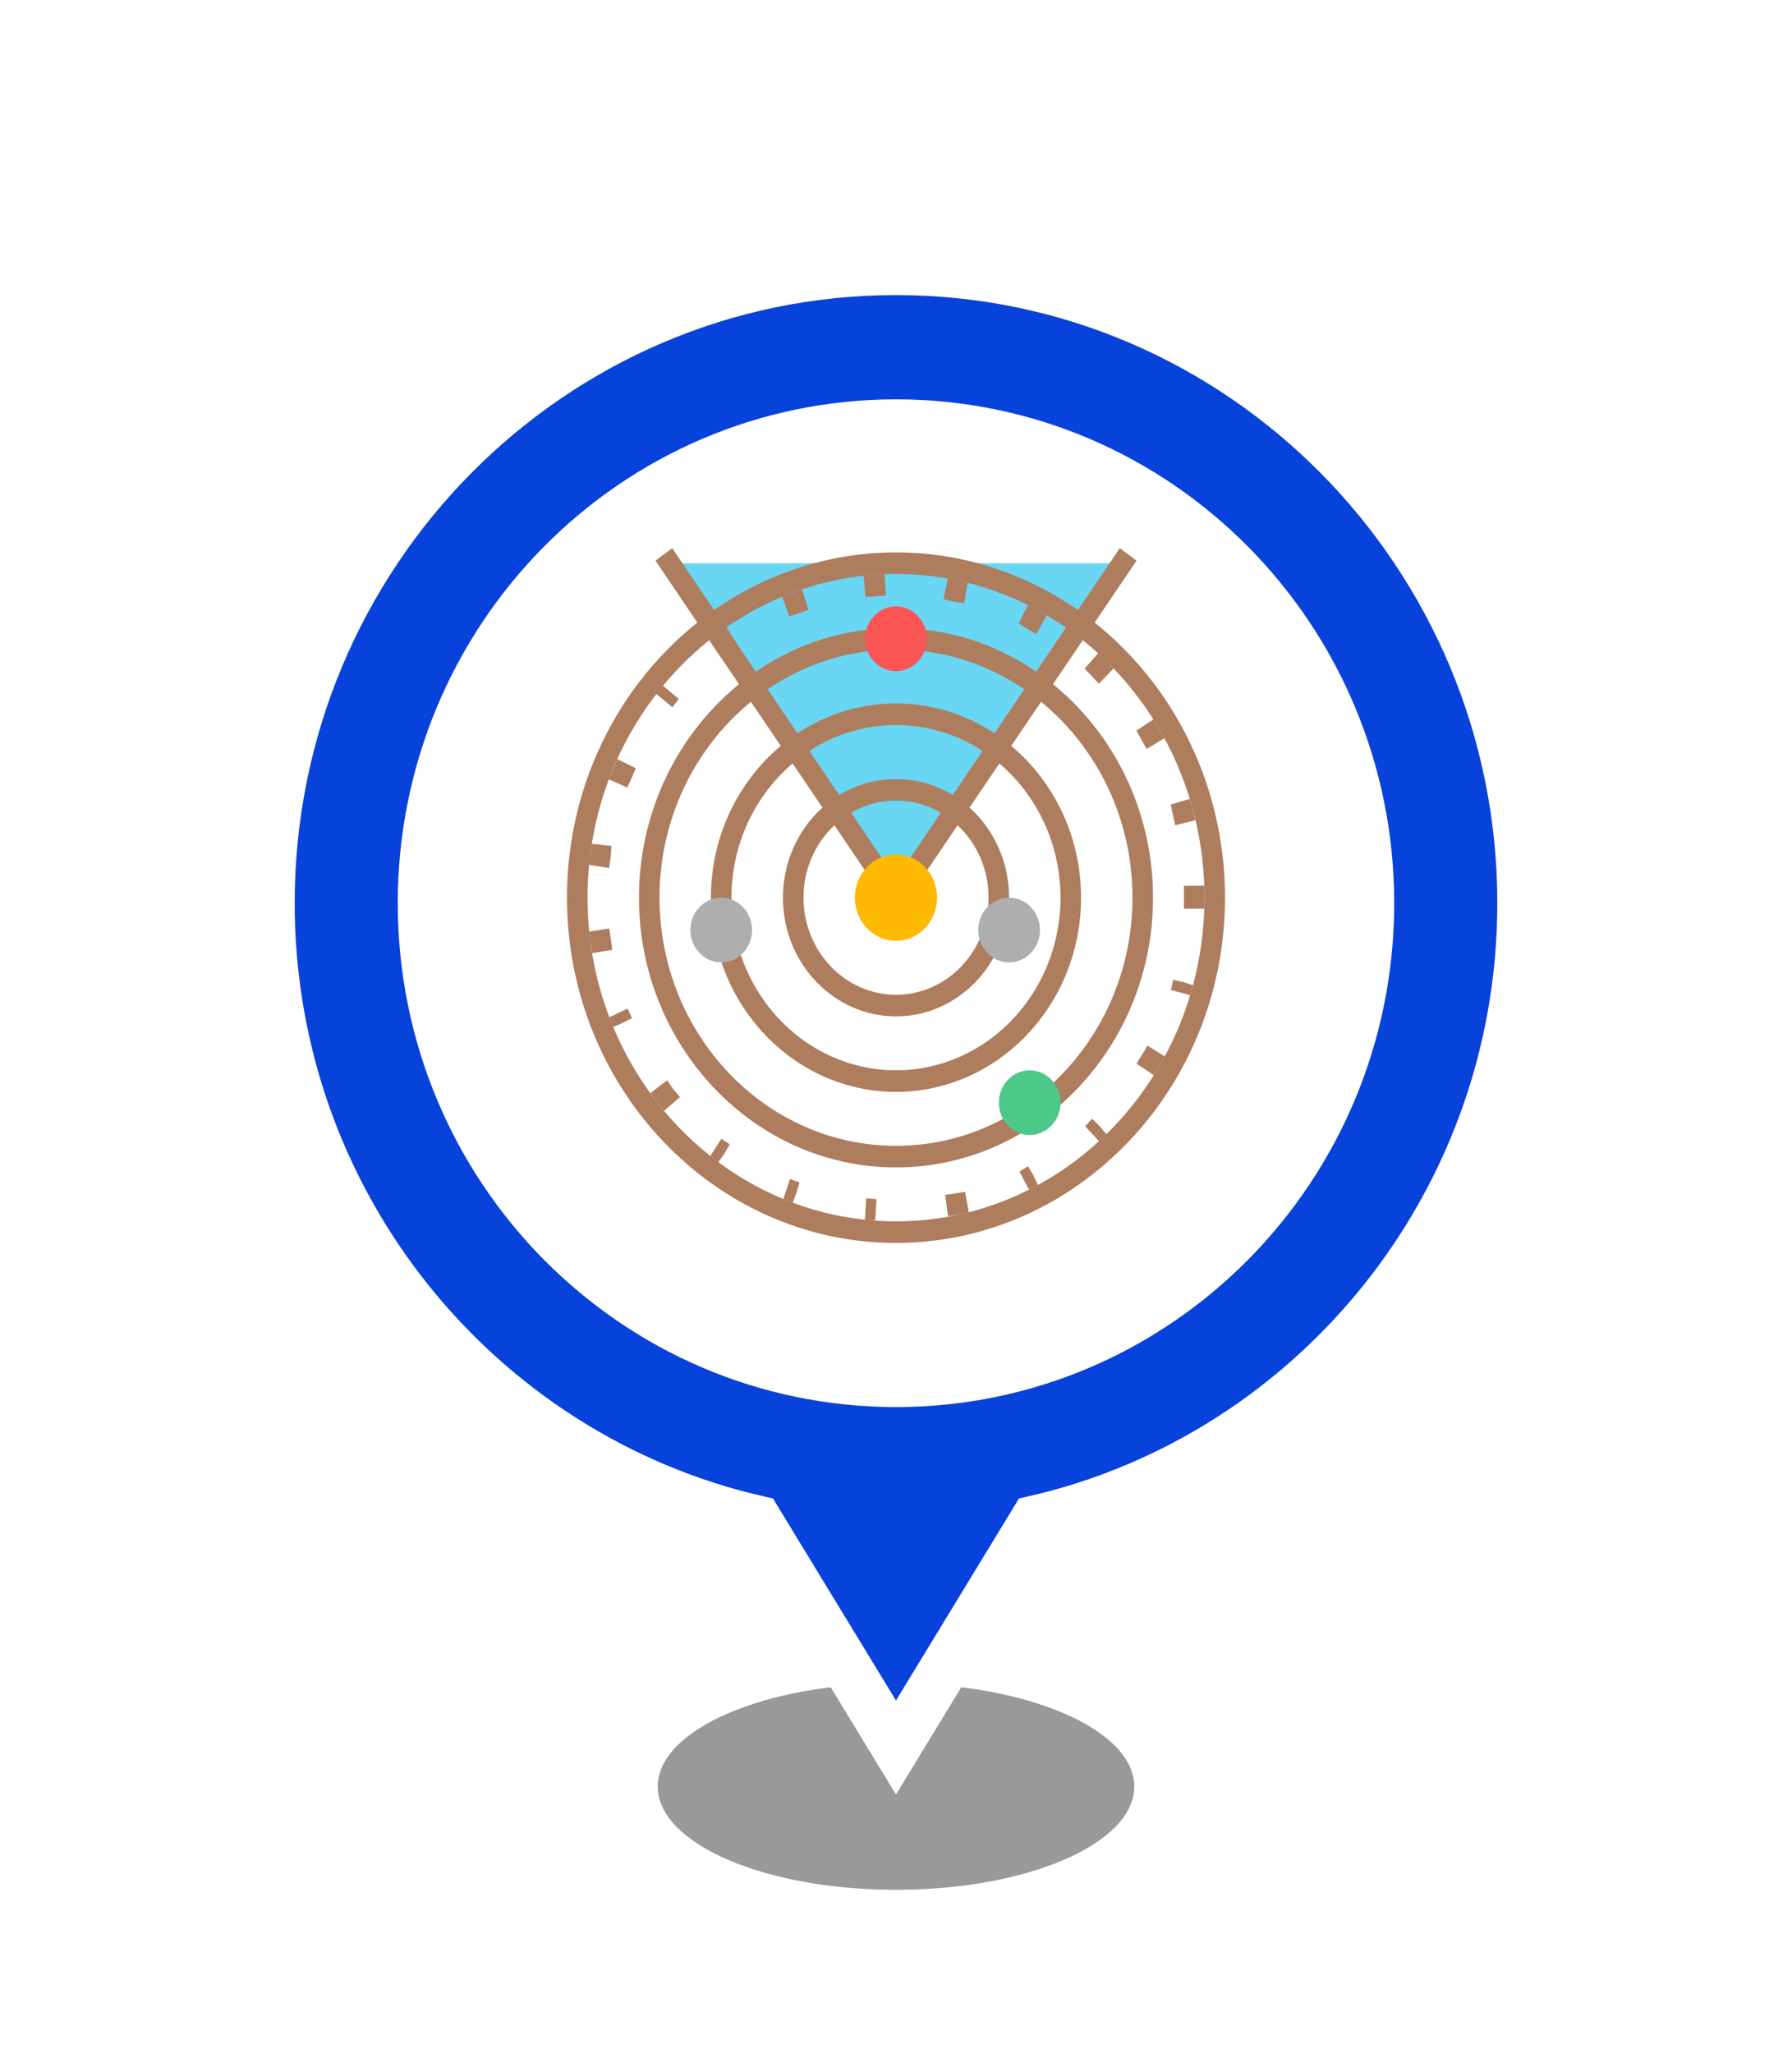 <svg width="110" height="126" viewBox="0 0 110 126" fill="none" xmlns="http://www.w3.org/2000/svg">
<g filter="url(#filter0_f_1_39)">
<ellipse cx="55" cy="109.662" rx="14.625" ry="6.338" fill="black" fill-opacity="0.4"/>
</g>
<g filter="url(#filter1_d_1_39)">
<path d="M54.999 88.962C73.184 88.962 87.927 74.053 87.927 55.662C87.927 37.271 73.184 22.363 54.999 22.363C36.814 22.363 22.072 37.271 22.072 55.662C22.072 74.053 36.814 88.962 54.999 88.962Z" fill="white"/>
<path d="M53.718 105.16L54.999 107.265L56.28 105.16L63.5 93.302C80.612 89.378 93.411 73.89 93.411 55.439C93.411 34.046 76.197 16.613 54.999 16.613C33.801 16.613 16.589 34.046 16.589 55.439C16.589 73.889 29.386 89.378 46.498 93.302L53.718 105.16ZM54.999 84.868C38.953 84.868 25.916 71.71 25.916 55.439C25.916 39.169 38.953 26.012 54.999 26.012C71.044 26.012 84.082 39.171 84.082 55.441C84.082 71.712 71.047 84.868 54.999 84.868Z" fill="#0742DB" stroke="white" stroke-width="3"/>
</g>
<path d="M41.115 34.569L55.001 55.1L68.886 34.569H41.115Z" fill="#69D6F4"/>
<path d="M54.999 56.245L40.235 34.414L41.264 33.647L54.999 53.956L68.737 33.647L69.766 34.414L54.999 56.245Z" fill="#AE7D5E"/>
<path d="M54.999 67.022C48.736 67.022 43.639 61.675 43.639 55.102C43.639 48.529 48.736 43.181 54.999 43.181C61.264 43.181 66.359 48.529 66.359 55.102C66.359 61.675 61.264 67.022 54.999 67.022ZM54.999 44.503C49.431 44.503 44.901 49.256 44.901 55.1C44.901 60.943 49.431 65.696 54.999 65.696C60.568 65.696 65.098 60.943 65.098 55.1C65.098 49.256 60.568 44.503 54.999 44.503Z" fill="#AE7D5E"/>
<path d="M55 71.658C46.3 71.658 39.222 64.231 39.222 55.102C39.222 45.973 46.3 38.544 55 38.544C63.7 38.544 70.778 45.971 70.778 55.1C70.778 64.228 63.7 71.658 55 71.658ZM55 39.867C46.995 39.867 40.483 46.701 40.483 55.1C40.483 63.499 46.995 70.332 55 70.332C63.004 70.332 69.516 63.499 69.516 55.1C69.516 46.701 63.004 39.867 55 39.867Z" fill="#AE7D5E"/>
<path d="M55 76.294C43.865 76.294 34.804 66.786 34.804 55.1C34.804 43.413 43.865 33.907 55 33.907C66.135 33.907 75.196 43.413 75.196 55.1C75.196 66.786 66.135 76.292 55 76.292V76.294ZM55 35.231C44.56 35.231 36.065 44.145 36.065 55.1C36.065 66.055 44.56 74.968 55 74.968C65.44 74.968 73.935 66.055 73.935 55.1C73.935 44.145 65.44 35.231 55 35.231Z" fill="#AE7D5E"/>
<path d="M55 52.452C53.607 52.452 52.474 53.64 52.474 55.1C52.474 56.559 53.607 57.75 55 57.75C56.392 57.75 57.523 56.561 57.523 55.1C57.523 53.638 56.39 52.452 55 52.452Z" fill="#FEB902"/>
<path d="M55.001 62.386C51.172 62.386 48.059 59.119 48.059 55.102C48.059 51.085 51.172 47.818 55.001 47.818C58.829 47.818 61.942 51.085 61.942 55.102C61.942 59.119 58.829 62.386 55.001 62.386ZM55.001 49.14C51.868 49.14 49.321 51.814 49.321 55.1C49.321 58.385 51.87 61.06 55.001 61.06C58.132 61.06 60.681 58.385 60.681 55.1C60.681 51.814 58.132 49.14 55.001 49.14Z" fill="#AE7D5E"/>
<path d="M55 37.219C53.955 37.219 53.105 38.111 53.105 39.208C53.105 40.304 53.955 41.194 55 41.194C56.045 41.194 56.892 40.302 56.892 39.208C56.892 38.113 56.043 37.219 55 37.219Z" fill="#F95555"/>
<path d="M61.943 55.1C60.9 55.1 60.05 55.991 60.05 57.088C60.05 58.184 60.9 59.074 61.943 59.074C62.986 59.074 63.838 58.182 63.838 57.088C63.838 55.993 62.988 55.1 61.943 55.1Z" fill="#AEAEAE"/>
<path d="M44.271 55.1C43.226 55.1 42.379 55.991 42.379 57.088C42.379 58.184 43.228 59.074 44.271 59.074C45.314 59.074 46.164 58.182 46.164 57.088C46.164 55.993 45.314 55.1 44.271 55.1Z" fill="#AEAEAE"/>
<path d="M63.205 65.698C62.162 65.698 61.313 66.59 61.313 67.684C61.313 68.778 62.162 69.67 63.205 69.67C64.249 69.67 65.1 68.778 65.1 67.684C65.1 66.59 64.25 65.698 63.205 65.698Z" fill="#4DC889"/>
<path d="M53.722 74.925L53.771 74.265L53.715 74.925L53.086 74.878L53.175 73.556L53.804 73.603L53.724 74.925H53.722ZM58.193 74.656L58.016 73.345L59.238 73.162L59.473 74.409L58.818 74.564L58.193 74.656ZM48.892 73.21L48.663 73.826L48.085 73.595L48.492 72.371L49.078 72.576L48.892 73.21ZM63.168 73.031L62.576 71.908L63.104 71.584L63.434 72.15L63.715 72.742L63.168 73.031ZM44.095 71.344L43.599 70.967L44.279 69.897L44.796 70.242L44.468 70.807L44.097 71.342L44.095 71.344ZM67.465 70.055L66.61 69.127L67.045 68.67L67.501 69.129L67.922 69.623L67.465 70.055ZM40.772 68.18L40.302 67.624L39.931 67.09L40.952 66.311L41.323 66.846L41.745 67.338L40.772 68.18ZM70.831 66.001L69.766 65.29L70.438 64.183L71.503 64.847L70.831 66.001ZM37.639 63.042L38.221 62.788L37.638 63.042L37.397 62.441L38.528 61.908L38.788 62.498L38.219 62.788L37.638 63.042H37.639ZM73.055 61.086L71.876 60.767L72.012 60.144L72.632 60.281L73.235 60.476L73.055 61.086ZM36.343 58.506L36.155 57.18L37.405 56.993L37.583 58.301L36.343 58.508V58.506ZM73.934 55.776H72.673V54.372L73.934 54.36V55.776ZM37.388 53.282L36.139 53.081L36.235 52.427L36.858 52.528L36.235 52.425L36.327 51.796L37.534 51.925L37.483 52.626L37.388 53.282ZM72.139 50.652L71.86 49.383L73.032 49.039L73.227 49.707L73.37 50.353L72.139 50.65V50.652ZM38.509 48.344L37.37 47.834L37.888 46.598L39.034 47.154L38.511 48.344H38.509ZM70.385 45.975L69.756 44.842L70.807 44.155L71.477 45.307L70.387 45.975H70.385ZM41.274 43.419L40.288 42.591L40.683 42.077L41.667 42.903L41.274 43.419ZM67.456 41.964L66.575 41.04L67.413 40.095L67.903 40.56L68.35 41.029L67.457 41.966L67.456 41.964ZM44.237 40.333L43.538 39.279L44.075 38.871L44.609 38.517L45.286 39.634L44.237 40.333ZM63.606 38.927L62.533 38.271L63.104 37.135L63.697 37.449L64.243 37.783L63.606 38.927ZM48.445 37.844L48.017 36.631L49.23 36.174L49.628 37.431L48.445 37.844ZM59.189 37.029L58.525 36.926L57.91 36.777L58.193 35.485L58.809 35.635L59.398 35.776L59.188 37.027L59.189 37.029ZM53.125 36.65L53.019 35.334L54.293 35.235L54.383 36.557L53.125 36.65Z" fill="#AE7D5E"/>
<defs>
<filter id="filter0_f_1_39" x="32.375" y="95.324" width="45.25" height="28.676" filterUnits="userSpaceOnUse" color-interpolation-filters="sRGB">
<feFlood flood-opacity="0" result="BackgroundImageFix"/>
<feBlend mode="normal" in="SourceGraphic" in2="BackgroundImageFix" result="shape"/>
<feGaussianBlur stdDeviation="4" result="effect1_foregroundBlur_1_39"/>
</filter>
<filter id="filter1_d_1_39" x="0.089" y="0.113" width="109.821" height="125.036" filterUnits="userSpaceOnUse" color-interpolation-filters="sRGB">
<feFlood flood-opacity="0" result="BackgroundImageFix"/>
<feColorMatrix in="SourceAlpha" type="matrix" values="0 0 0 0 0 0 0 0 0 0 0 0 0 0 0 0 0 0 127 0" result="hardAlpha"/>
<feOffset/>
<feGaussianBlur stdDeviation="7.5"/>
<feComposite in2="hardAlpha" operator="out"/>
<feColorMatrix type="matrix" values="0 0 0 0 0 0 0 0 0 0 0 0 0 0 0 0 0 0 0.4 0"/>
<feBlend mode="normal" in2="BackgroundImageFix" result="effect1_dropShadow_1_39"/>
<feBlend mode="normal" in="SourceGraphic" in2="effect1_dropShadow_1_39" result="shape"/>
</filter>
</defs>
</svg>
